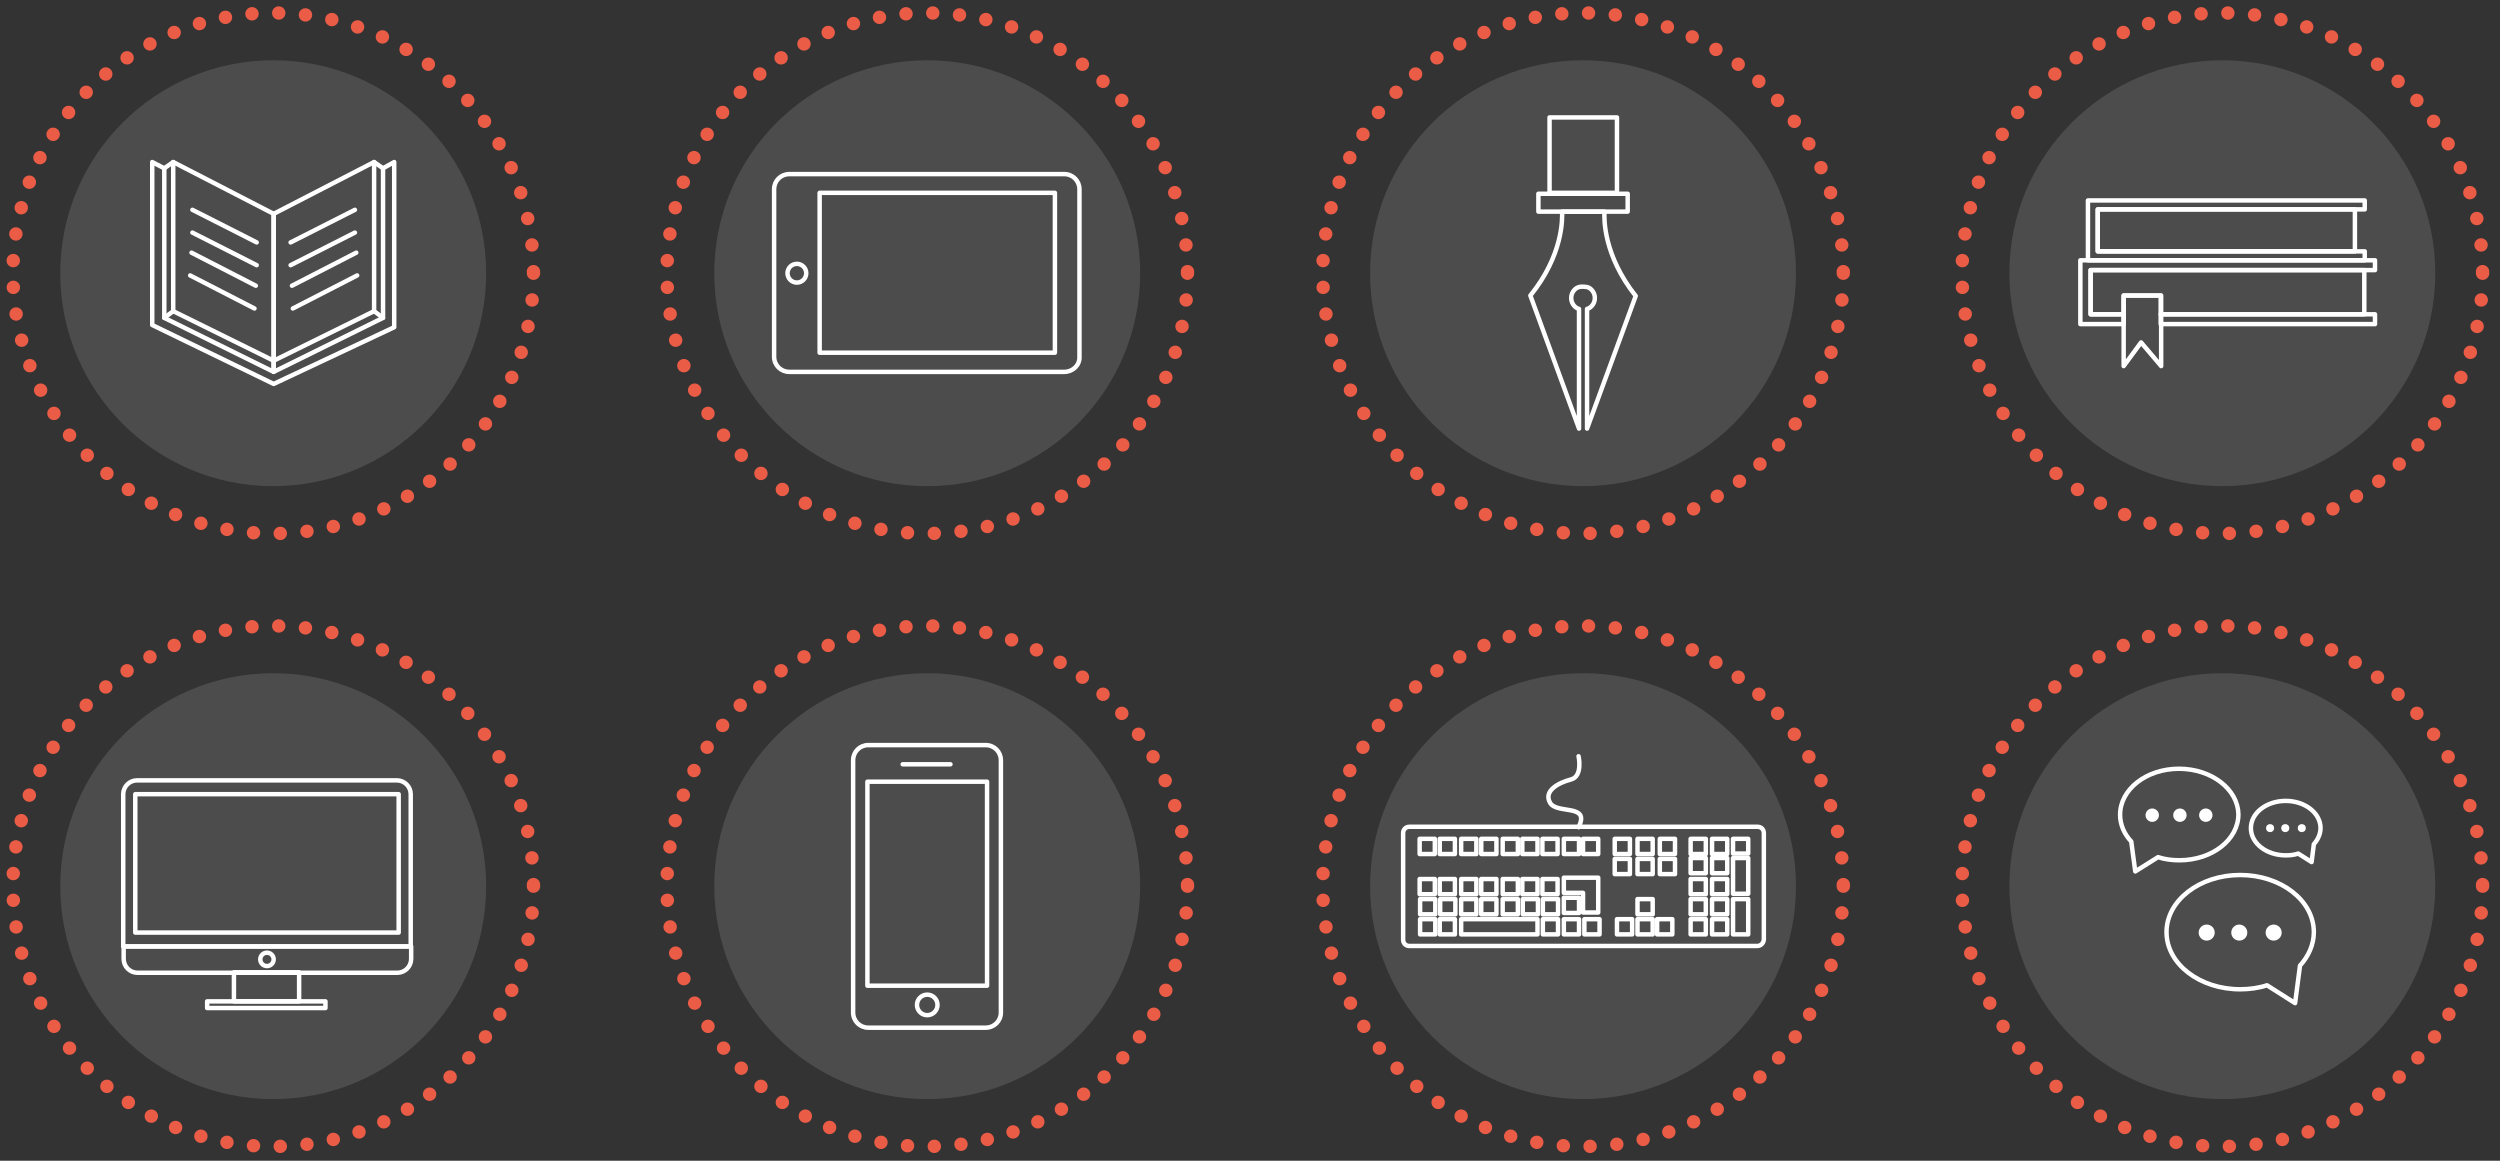 <?xml version="1.0" encoding="utf-8"?>
<!-- Generator: Adobe Illustrator 19.1.1, SVG Export Plug-In . SVG Version: 6.00 Build 0)  -->
<svg version="1.1" id="Réteg_1" xmlns="http://www.w3.org/2000/svg" xmlns:xlink="http://www.w3.org/1999/xlink" x="0px" y="0px"
	 viewBox="0 0 560 260" style="enable-background:new 0 0 560 260;" xml:space="preserve">
<rect x="0" y="0" width="560" height="260" fill="#333333" stroke="none"/>
<style type="text/css">
	.st0{fill:#4D4C4C;}
	
		.st1{fill:none;stroke:#EB5C47;stroke-width:3;stroke-linecap:round;stroke-linejoin:round;stroke-miterlimit:10;stroke-dasharray:0,6;}
	.st2{fill:none;stroke:#FFFFFF;stroke-linecap:round;stroke-linejoin:round;stroke-miterlimit:10;}
	.st3{fill:#FFFFFF;}
</style>
<circle class="st0" cx="207.7" cy="198.5" r="47.7"/>
<circle class="st1" cx="207.7" cy="198.5" r="58.3"/>
<g>
	<path class="st2" d="M224.2,170.3v56.5c0,1.9-1.5,3.4-3.4,3.4h-26.3c-1.9,0-3.4-1.5-3.4-3.4v-56.5c0-1.9,1.5-3.4,3.4-3.4h26.3
		C222.7,166.9,224.2,168.4,224.2,170.3z"/>
	<rect x="194.3" y="175.1" class="st2" width="26.8" height="45.7"/>
	<circle class="st2" cx="207.7" cy="225.1" r="2.3"/>
	<line class="st2" x1="202.2" y1="171.2" x2="212.9" y2="171.2"/>
</g>
<circle class="st0" cx="207.7" cy="61.2" r="47.7"/>
<circle class="st1" cx="207.7" cy="61.2" r="58.3"/>
<g>
	<path class="st2" d="M238.4,83.3h-61.6c-1.9,0-3.4-1.5-3.4-3.4V42.4c0-1.9,1.5-3.4,3.4-3.4h61.6c1.9,0,3.4,1.5,3.4,3.4v37.5
		C241.9,81.8,240.3,83.3,238.4,83.3z"/>
	<rect x="183.6" y="43.2" class="st2" width="52.7" height="35.8"/>
	<circle class="st2" cx="178.5" cy="61.2" r="2.1"/>
</g>
<circle class="st0" cx="61.2" cy="198.5" r="47.7"/>
<circle class="st1" cx="61.2" cy="198.5" r="58.3"/>
<g>
	<g>
		<path class="st2" d="M92,212v-34.1c0-1.7-1.4-3.1-3.1-3.1H30.7c-1.7,0-3.1,1.4-3.1,3.1V212H92z"/>
		<path class="st2" d="M27.7,212v2.8c0,1.7,1.4,3.1,3.1,3.1h58.2c1.7,0,3.1-1.4,3.1-3.1V212H27.7z"/>
	</g>
	<rect x="30.3" y="177.9" class="st2" width="59" height="31"/>
	<circle class="st2" cx="59.8" cy="214.9" r="1.5"/>
	<rect x="52.4" y="217.8" class="st2" width="14.6" height="6.5"/>
	<rect x="46.4" y="224.3" class="st2" width="26.5" height="1.5"/>
</g>
<circle class="st0" cx="61.2" cy="61.2" r="47.7"/>
<circle class="st1" cx="61.2" cy="61.2" r="58.3"/>
<g>
	<g>
		<g>
			<polygon class="st2" points="36.8,37.7 38.8,36.3 61.3,47.9 61.3,83.3 36.8,71.2 			"/>
			<polyline class="st2" points="38.8,36.3 38.8,69.7 36.8,71.2 			"/>
			<line class="st2" x1="38.8" y1="69.7" x2="61.3" y2="80.8"/>
		</g>
		<g>
			<polygon class="st2" points="85.8,37.7 83.8,36.3 61.3,47.9 61.3,83.3 85.8,71.2 			"/>
			<polyline class="st2" points="83.8,36.3 83.8,69.7 85.8,71.2 			"/>
			<line class="st2" x1="83.8" y1="69.7" x2="61.3" y2="80.8"/>
		</g>
		<polyline class="st2" points="36.8,37.7 34.1,36.3 34.1,72.8 61.3,86 88.3,73.3 88.3,36.3 85.8,37.7 		"/>
	</g>
	<line class="st2" x1="43.1" y1="47" x2="57.5" y2="54.3"/>
	<line class="st2" x1="43.1" y1="52.1" x2="57.5" y2="59.4"/>
	<line class="st2" x1="42.9" y1="56.6" x2="57.3" y2="64"/>
	<line class="st2" x1="42.6" y1="61.7" x2="57" y2="69.1"/>
	<line class="st2" x1="79.5" y1="47" x2="65.1" y2="54.3"/>
	<line class="st2" x1="79.5" y1="52.1" x2="65.1" y2="59.4"/>
	<line class="st2" x1="79.8" y1="56.6" x2="65.4" y2="64"/>
	<line class="st2" x1="80" y1="61.7" x2="65.6" y2="69.1"/>
</g>
<circle class="st0" cx="354.6" cy="61.2" r="47.7"/>
<circle class="st1" cx="354.6" cy="61.2" r="58.3"/>
<circle class="st0" cx="354.6" cy="198.5" r="47.7"/>
<circle class="st1" cx="354.6" cy="198.5" r="58.3"/>
<g>
	<g>
		<path class="st2" d="M393.6,211.9h-77.9c-0.8,0-1.4-0.6-1.4-1.4v-23.9c0-0.8,0.6-1.4,1.4-1.4h38h2.7h37.3c0.8,0,1.4,0.6,1.4,1.4
			v23.9C395,211.3,394.4,211.9,393.6,211.9z"/>
		<rect x="388.2" y="201.4" class="st2" width="3.4" height="7.9"/>
		<rect x="388.2" y="192.2" class="st2" width="3.4" height="8"/>
		<rect x="388.2" y="187.9" class="st2" width="3.4" height="3.3"/>
		<rect x="366.8" y="205.9" class="st2" width="3.4" height="3.4"/>
		<rect x="371.2" y="205.9" class="st2" width="3.4" height="3.4"/>
		<rect x="366.8" y="187.9" class="st2" width="3.4" height="3.4"/>
		<rect x="366.8" y="201.4" class="st2" width="3.4" height="3.4"/>
		<rect x="361.7" y="187.9" class="st2" width="3.4" height="3.4"/>
		<rect x="362.2" y="205.9" class="st2" width="3.4" height="3.4"/>
		<rect x="371.8" y="187.9" class="st2" width="3.4" height="3.4"/>
		<rect x="366.8" y="192.4" class="st2" width="3.4" height="3.4"/>
		<rect x="361.7" y="192.4" class="st2" width="3.4" height="3.4"/>
		<rect x="371.8" y="192.4" class="st2" width="3.4" height="3.4"/>
		<rect x="327.3" y="205.9" class="st2" width="17.1" height="3.4"/>
		<rect x="322.5" y="205.9" class="st2" width="3.4" height="3.4"/>
		<rect x="318.1" y="205.9" class="st2" width="3.4" height="3.4"/>
		<rect x="345.6" y="205.9" class="st2" width="3.4" height="3.4"/>
		<rect x="350.3" y="205.9" class="st2" width="3.4" height="3.4"/>
		<rect x="327.3" y="201.4" class="st2" width="3.4" height="3.4"/>
		<rect x="331.8" y="201.4" class="st2" width="3.4" height="3.4"/>
		<rect x="336.6" y="201.4" class="st2" width="3.4" height="3.4"/>
		<rect x="341.1" y="201.4" class="st2" width="3.4" height="3.4"/>
		<rect x="354.9" y="205.9" class="st2" width="3.4" height="3.4"/>
		<rect x="345.6" y="201.4" class="st2" width="3.4" height="3.4"/>
		<rect x="350.3" y="201.1" class="st2" width="3.4" height="3.4"/>
		<rect x="378.7" y="187.9" class="st2" width="3.4" height="3.4"/>
		<rect x="383.5" y="187.9" class="st2" width="3.4" height="3.4"/>
		<rect x="378.7" y="205.9" class="st2" width="3.4" height="3.4"/>
		<rect x="383.5" y="205.9" class="st2" width="3.4" height="3.4"/>
		<rect x="378.7" y="201.4" class="st2" width="3.4" height="3.4"/>
		<rect x="383.5" y="201.4" class="st2" width="3.4" height="3.4"/>
		<rect x="378.7" y="196.9" class="st2" width="3.4" height="3.4"/>
		<rect x="383.5" y="196.9" class="st2" width="3.4" height="3.4"/>
		<rect x="378.7" y="192.2" class="st2" width="3.4" height="3.4"/>
		<rect x="383.5" y="192.2" class="st2" width="3.4" height="3.4"/>
		<rect x="318.1" y="201.4" class="st2" width="3.4" height="3.4"/>
		<rect x="322.6" y="201.4" class="st2" width="3.4" height="3.4"/>
		<rect x="327.3" y="196.9" class="st2" width="3.4" height="3.4"/>
		<rect x="331.8" y="196.9" class="st2" width="3.4" height="3.4"/>
		<rect x="336.6" y="196.9" class="st2" width="3.4" height="3.4"/>
		<rect x="341" y="196.9" class="st2" width="3.4" height="3.4"/>
		<rect x="345.5" y="196.9" class="st2" width="3.4" height="3.4"/>
		<rect x="318" y="196.9" class="st2" width="3.4" height="3.4"/>
		<rect x="322.5" y="196.9" class="st2" width="3.4" height="3.4"/>
		<rect x="327.3" y="187.9" class="st2" width="3.4" height="3.4"/>
		<rect x="331.8" y="187.9" class="st2" width="3.4" height="3.4"/>
		<rect x="336.6" y="187.9" class="st2" width="3.4" height="3.4"/>
		<rect x="341" y="187.9" class="st2" width="3.4" height="3.4"/>
		<rect x="345.5" y="187.9" class="st2" width="3.4" height="3.4"/>
		<rect x="318" y="187.9" class="st2" width="3.4" height="3.4"/>
		<rect x="322.5" y="187.9" class="st2" width="3.4" height="3.4"/>
		<rect x="350.3" y="187.9" class="st2" width="3.4" height="3.4"/>
		<rect x="354.6" y="187.9" class="st2" width="3.4" height="3.4"/>
		<polygon class="st2" points="356.3,196.6 354.6,196.6 350.3,196.6 350.3,200 354.6,200 354.6,204.4 358,204.4 358,200 358,199.1 
			358,196.6 		"/>
	</g>
	<path class="st2" d="M353.6,169.4c0,0,1,4.5-1.7,5.2c-2.7,0.7-6.2,2.5-4.7,5.2c1.5,2.7,9.1,0.1,6.4,5.5"/>
</g>
<g>
	<polygon class="st2" points="364.6,43.4 354.5,43.4 344.6,43.4 344.6,47.4 350,47.4 359.5,47.4 364.6,47.4 	"/>
	<path class="st2" d="M359.4,47.4h-8.7h-0.8c0.1,1.6,0.2,9.8-7.1,18.8L353.7,96l0-26.8c-0.4-0.1-0.7-0.3-1-0.6c-1-1-1-2.7,0-3.7
		c0.3-0.3,0.6-0.5,1-0.6c0,0,0.6-0.2,1.8,0c0.4,0.1,0.7,0.3,1,0.6c1,1,1,2.7,0,3.7c-0.3,0.3-0.6,0.5-1,0.6l0,26.8l10.9-29.7
		C359.2,57.2,359.3,49.1,359.4,47.4z"/>
	<rect x="347.1" y="26.3" class="st2" width="15.1" height="16.9"/>
</g>
<circle class="st0" cx="497.8" cy="198.5" r="47.7"/>
<circle class="st1" cx="497.8" cy="198.5" r="58.3"/>
<circle class="st0" cx="497.8" cy="61.2" r="47.7"/>
<circle class="st1" cx="497.8" cy="61.2" r="58.3"/>
<g>
	<polygon class="st2" points="475.7,66.2 475.7,82 479.6,76.7 484.1,82 484.1,66.2 	"/>
	<g>
		<polygon class="st2" points="468.3,58.3 466,58.3 466,60.5 466,70.4 466,70.4 466,72.6 466,72.6 468.3,72.6 468.3,72.6 
			475.7,72.6 475.7,70.4 468.3,70.4 468.3,60.5 532,60.5 532,58.3 		"/>
		<rect x="484" y="70.4" class="st2" width="48" height="2.2"/>
	</g>
	<polygon class="st2" points="468.3,60.5 468.3,70.4 475.7,70.4 475.7,66.2 484,66.2 484,70.4 487.7,70.4 529.6,70.4 529.6,60.5 	
		"/>
	<polygon class="st2" points="469.9,46.9 469.9,56.3 473.9,56.3 476.8,56.3 484.7,56.3 488.1,56.3 527.5,56.3 527.5,46.9 	"/>
	<polygon class="st2" points="529.7,46.9 529.7,44.9 469.9,44.9 467.7,44.9 467.7,46.9 467.7,56.3 467.7,56.3 467.7,58.3 
		467.7,58.3 469.9,58.3 469.9,58.3 476.8,58.3 476.8,58.3 484.7,58.3 484.7,58.3 529.7,58.3 529.7,56.3 485,56.3 485,56.3 
		476.4,56.3 476.4,56.3 469.9,56.3 469.9,46.9 	"/>
</g>
<path class="st2" d="M488.1,172.2c-7.3,0-13.2,4.6-13.2,10.3c0,2.2,0.9,4.3,2.5,6l0,0l0.9,6.7l5.1-3.2c1.5,0.5,3.1,0.7,4.8,0.7
	c7.3,0,13.2-4.6,13.2-10.3C501.3,176.8,495.4,172.2,488.1,172.2z"/>
<circle class="st3" cx="482.1" cy="182.6" r="1.5"/>
<circle class="st3" cx="488.3" cy="182.6" r="1.5"/>
<circle class="st3" cx="494.1" cy="182.6" r="1.5"/>
<path class="st2" d="M501.8,196c9.1,0,16.5,5.7,16.5,12.8c0,2.8-1.2,5.4-3.1,7.5l0,0l-1.1,8.4l-6.3-4c-1.8,0.6-3.9,0.9-6,0.9
	c-9.1,0-16.5-5.7-16.5-12.8C485.3,201.7,492.7,196,501.8,196z"/>
<circle class="st3" cx="509.3" cy="208.9" r="1.8"/>
<circle class="st3" cx="501.6" cy="208.9" r="1.8"/>
<circle class="st3" cx="494.3" cy="208.9" r="1.8"/>
<g>
	<path class="st2" d="M512,179.4c4.3,0,7.8,2.7,7.8,6.1c0,1.3-0.6,2.6-1.5,3.6l0,0l-0.5,4l-3-1.9c-0.9,0.3-1.8,0.4-2.8,0.4
		c-4.3,0-7.8-2.7-7.8-6.1S507.7,179.4,512,179.4z"/>
	<circle class="st3" cx="515.6" cy="185.5" r="0.9"/>
	<circle class="st3" cx="511.9" cy="185.5" r="0.9"/>
	<circle class="st3" cx="508.5" cy="185.5" r="0.9"/>
</g>
</svg>
